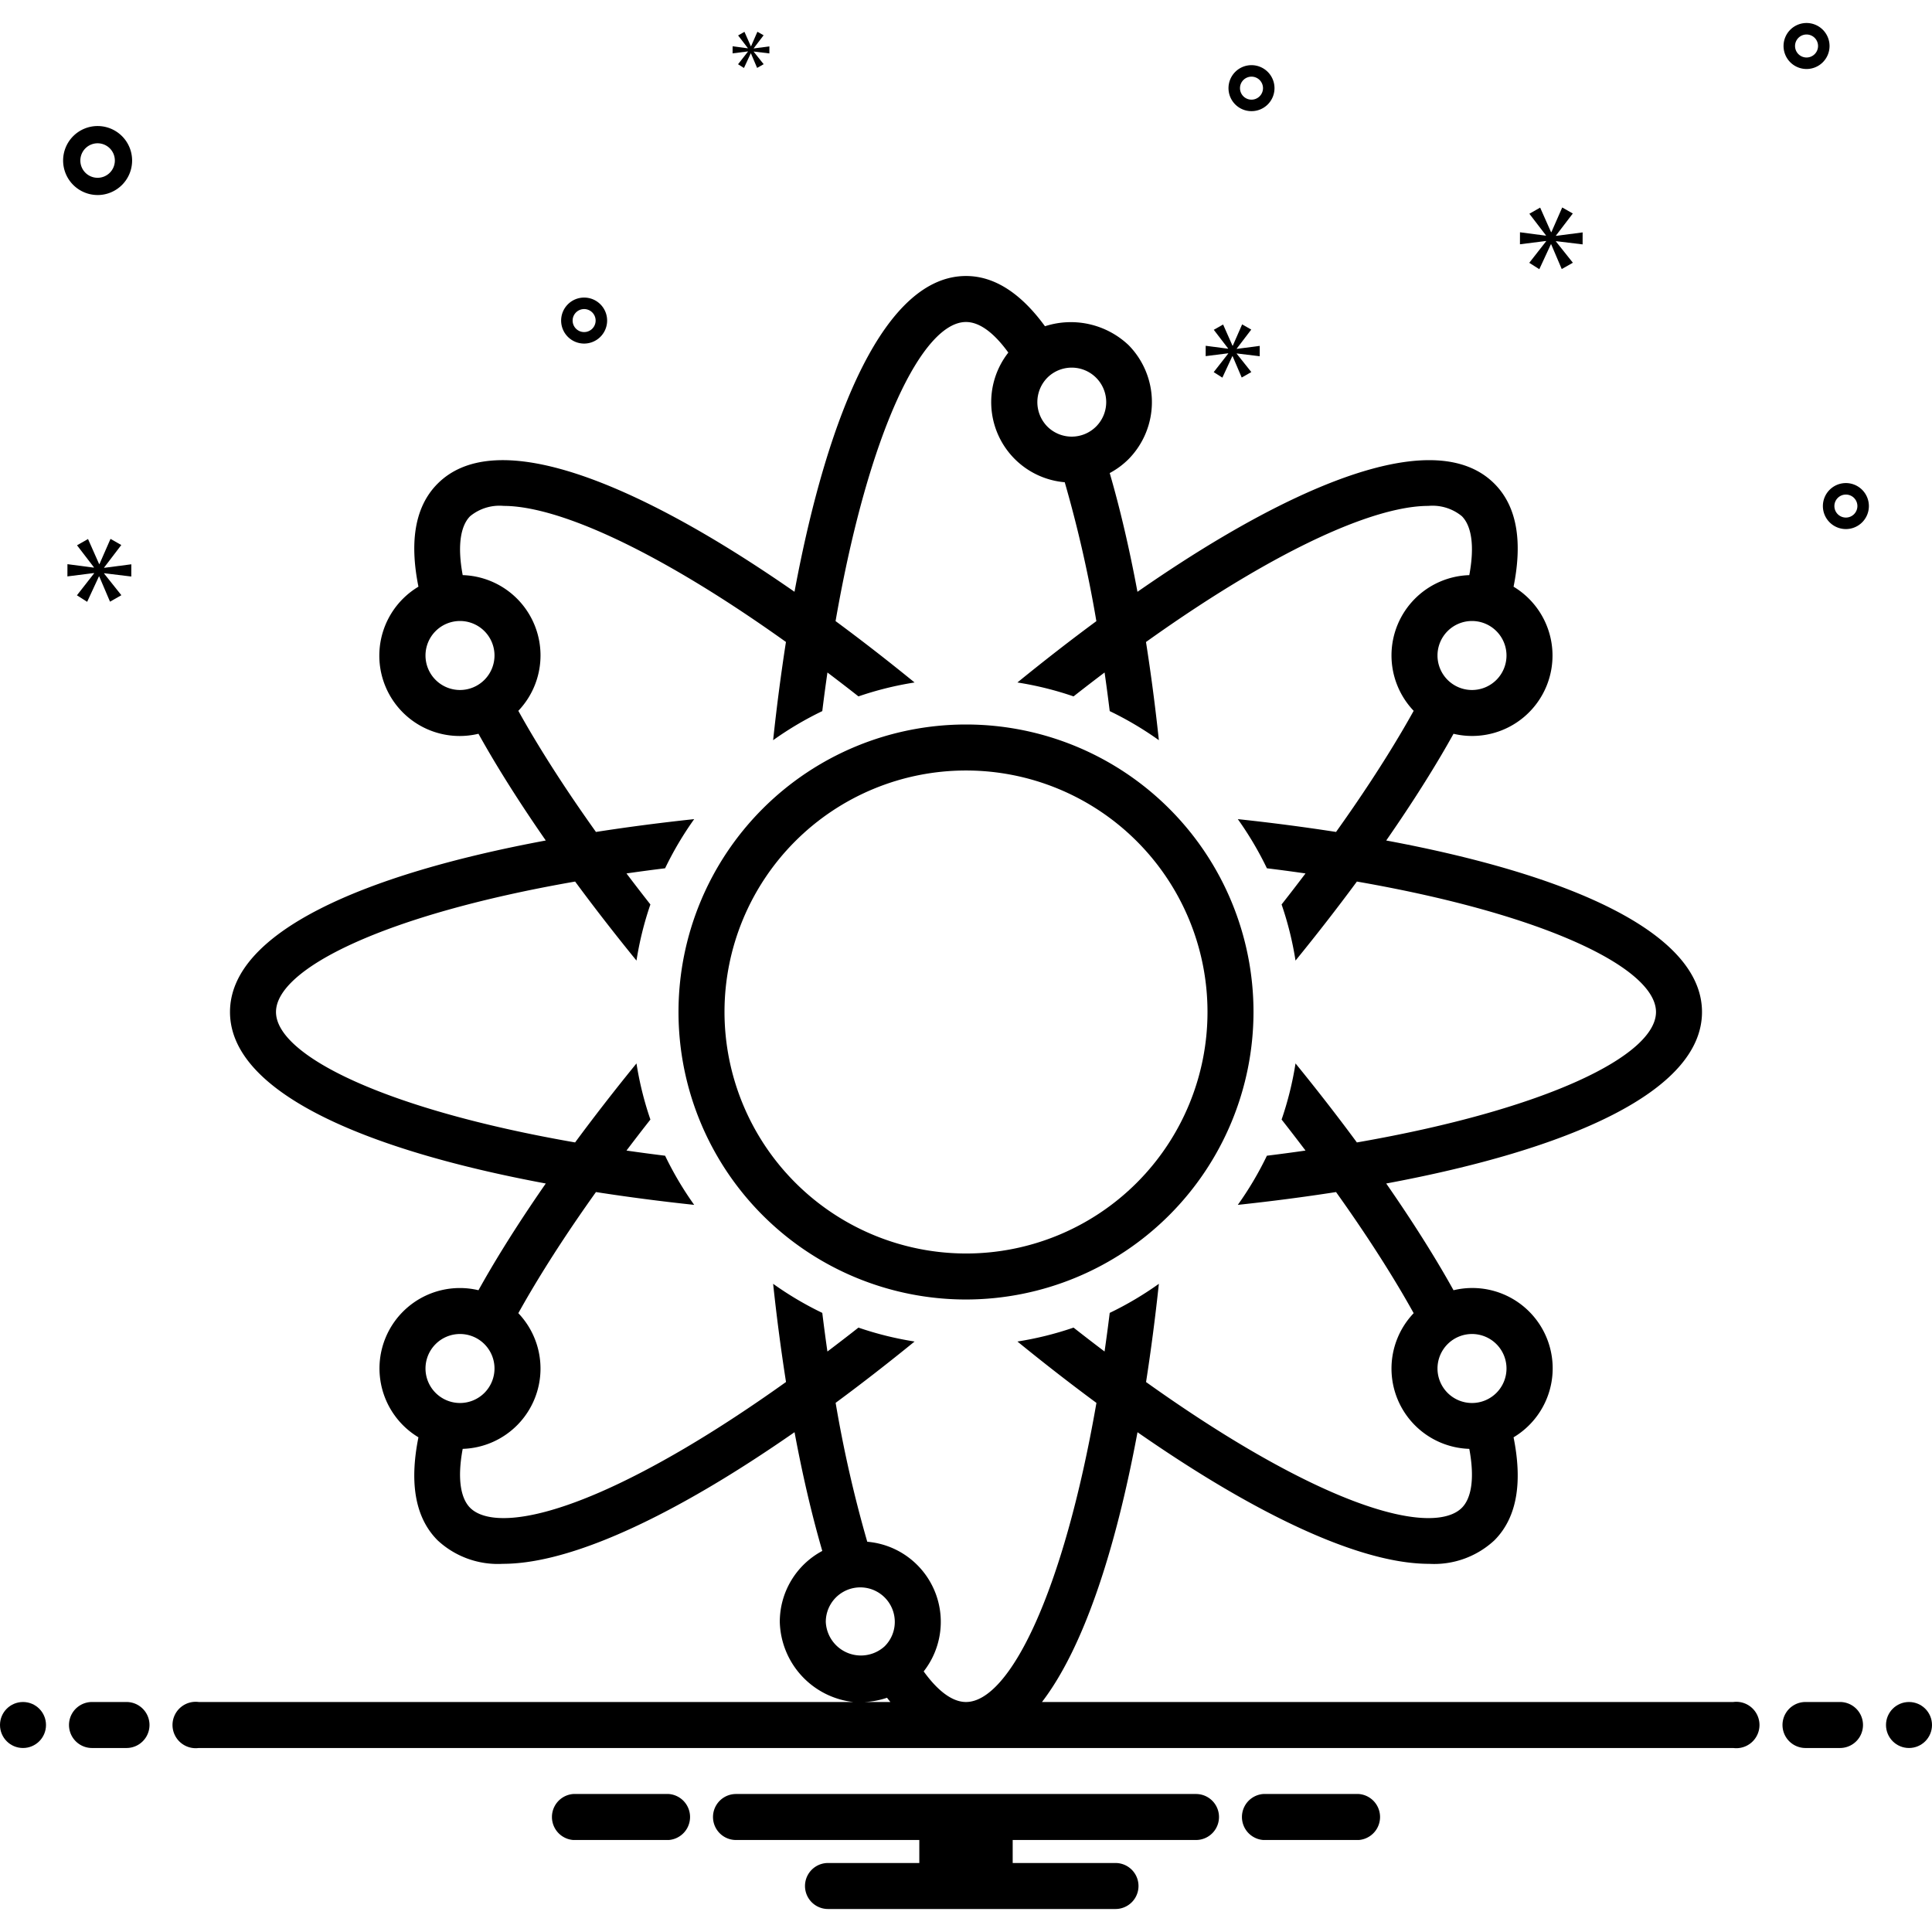 <svg xmlns="http://www.w3.org/2000/svg" data-name="Layer 1" viewBox="0 0 168 168" width="256"
    height="256">
    <circle cx="2" cy="150" r="2" fill="#000" class="color2d4356 svgShape"></circle>
    <path fill="#000"
        d="M11 148H8a2 2 0 0 0 0 4h3a2 2 0 0 0 0-4zm149 0h-3a2 2 0 0 0 0 4h3a2 2 0 0 0 0-4z"
        class="color2d4356 svgShape"></path>
    <circle cx="166" cy="150" r="2" fill="#000" class="color2d4356 svgShape"></circle>
    <path fill="#000"
        d="M118.154 156h-8.308a2.006 2.006 0 0 0 0 4h8.308a2.006 2.006 0 0 0 0-4zm-60 0h-8.308a2.006 2.006 0 0 0 0 4h8.308a2.006 2.006 0 0 0 0-4zM104 156H64a2 2 0 0 0 0 4h15.94v2H72a2 2 0 0 0 0 4h25a2 2 0 0 0 0-4h-8.94v-2H104a2 2 0 0 0 0-4zm5-68a25 25 0 1 0-25 25 25.028 25.028 0 0 0 25-25zm-46 0a21 21 0 1 1 21 21 21.024 21.024 0 0 1-21-21z"
        class="color0bceb2 svgShape"></path>
    <path fill="#000"
        d="M150.721 148H90.607c3.606-4.7 6.392-13.174 8.306-23.459 2.549 1.77 5.038 3.382 7.433 4.795 5.679 3.35 12.622 6.65 17.933 6.65a7.692 7.692 0 0 0 5.665-2.042c2.11-2.11 2.4-5.331 1.67-8.96a6.987 6.987 0 0 0-5.22-12.79 83.583 83.583 0 0 0-1.058-1.848c-1.413-2.395-3.025-4.884-4.795-7.433C136.423 99.958 148 94.925 148 88s-11.577-11.958-27.459-14.913c1.77-2.549 3.382-5.038 4.795-7.433.355-.602.708-1.22 1.057-1.847a6.99 6.99 0 0 0 5.221-12.79c.73-3.63.44-6.851-1.67-8.961-4.84-4.841-15.505-.166-23.598 4.608-2.397 1.413-4.887 3.027-7.437 4.798-.691-3.71-1.497-7.178-2.412-10.326a6.975 6.975 0 0 0 1.646-1.219 7.068 7.068 0 0 0 0-9.9 7.3 7.3 0 0 0-7.276-1.648C88.84 25.591 86.55 24 84 24c-6.925 0-11.958 11.577-14.913 27.459-2.549-1.77-5.038-3.382-7.433-4.795-8.093-4.773-18.759-9.451-23.598-4.608-2.11 2.11-2.4 5.331-1.67 8.96a6.987 6.987 0 0 0 5.22 12.79c.35.629.703 1.246 1.058 1.848 1.413 2.395 3.025 4.884 4.795 7.433C31.577 76.042 20 81.075 20 88s11.577 11.958 27.459 14.913c-1.77 2.549-3.382 5.038-4.795 7.433-.355.602-.708 1.22-1.057 1.847a6.99 6.99 0 0 0-5.221 12.79c-.73 3.63-.44 6.851 1.67 8.961a7.691 7.691 0 0 0 5.665 2.041c5.31 0 12.255-3.3 17.933-6.65 2.397-1.412 4.887-3.026 7.437-4.797.691 3.71 1.497 7.178 2.412 10.326a6.986 6.986 0 0 0-3.695 6.169A7.198 7.198 0 0 0 74.195 148H17.279a2.017 2.017 0 1 0 0 4H150.72a2.017 2.017 0 1 0 0-4zM128 116a3 3 0 1 1-3 3 3.003 3.003 0 0 1 3-3zm3-59a3 3 0 1 1-3-3 3.003 3.003 0 0 1 3 3zM91.071 32.846a3 3 0 1 1 0 4.243 3.03 3.03 0 0 1 0-4.243zM40 60a3 3 0 1 1 3-3 3.003 3.003 0 0 1-3 3zm-3 59a3 3 0 1 1 3 3 3.003 3.003 0 0 1-3-3zm34.503-4.835a29.017 29.017 0 0 1-4.274-2.529q.469 4.394 1.12 8.537c-3.007 2.148-5.933 4.07-8.726 5.718-11.114 6.553-16.966 6.994-18.739 5.225-.81-.81-1.14-2.495-.65-5.128a6.984 6.984 0 0 0 4.838-11.799c.327-.587.67-1.189 1.037-1.811 1.647-2.792 3.567-5.715 5.713-8.721 2.758.429 5.615.802 8.542 1.114a29.015 29.015 0 0 1-2.529-4.274c-1.147-.14-2.263-.291-3.358-.448.678-.894 1.366-1.792 2.08-2.697a28.725 28.725 0 0 1-1.211-4.88q-2.832 3.477-5.337 6.87C33.425 96.457 24 91.755 24 88s9.425-8.456 26.01-11.343q2.497 3.386 5.336 6.872a28.725 28.725 0 0 1 1.21-4.881 175.673 175.673 0 0 1-2.079-2.697c1.095-.157 2.211-.308 3.358-.448a29.02 29.02 0 0 1 2.529-4.274c-2.927.312-5.784.685-8.542 1.114-2.146-3.006-4.066-5.929-5.713-8.72a85.367 85.367 0 0 1-1.037-1.812 6.984 6.984 0 0 0-4.837-11.8c-.49-2.632-.161-4.317.65-5.127a4.018 4.018 0 0 1 2.906-.893c3.052 0 8.202 1.62 15.832 6.118 2.791 1.647 5.714 3.567 8.72 5.713a179.738 179.738 0 0 0-1.114 8.542 29.017 29.017 0 0 1 4.274-2.529c.14-1.147.291-2.263.448-3.357.894.677 1.792 1.365 2.697 2.078a28.726 28.726 0 0 1 4.88-1.21q-3.477-2.833-6.87-5.337C75.543 37.425 80.245 28 84 28c1.163 0 2.418.915 3.68 2.66a6.989 6.989 0 0 0 4.906 11.275 109.086 109.086 0 0 1 2.75 12.079q-3.382 2.496-6.865 5.332a28.726 28.726 0 0 1 4.881 1.21c.906-.713 1.804-1.402 2.699-2.08q.235 1.64.446 3.359a29.02 29.02 0 0 1 4.274 2.529q-.469-4.394-1.12-8.537c3.007-2.148 5.933-4.07 8.726-5.718 7.63-4.5 12.78-6.118 15.832-6.118a4.023 4.023 0 0 1 2.907.893c.81.81 1.14 2.495.649 5.128a6.984 6.984 0 0 0-4.837 11.799 85.28 85.28 0 0 1-1.037 1.811c-1.647 2.792-3.567 5.715-5.713 8.721a179.729 179.729 0 0 0-8.542-1.114 29.02 29.02 0 0 1 2.529 4.274c1.147.14 2.263.291 3.358.448-.678.894-1.366 1.792-2.08 2.697a28.725 28.725 0 0 1 1.211 4.88q2.832-3.477 5.337-6.871C134.575 79.544 144 84.246 144 88s-9.425 8.456-26.01 11.343q-2.497-3.386-5.336-6.872a28.725 28.725 0 0 1-1.21 4.881c.713.905 1.401 1.803 2.079 2.697-1.095.157-2.211.307-3.358.448a29.015 29.015 0 0 1-2.529 4.274c2.927-.312 5.784-.685 8.542-1.114 2.146 3.006 4.066 5.929 5.713 8.72.366.623.71 1.225 1.037 1.812a6.984 6.984 0 0 0 4.837 11.799c.49 2.633.161 4.318-.65 5.128-1.772 1.772-7.624 1.327-18.738-5.225-2.791-1.647-5.714-3.567-8.72-5.713.429-2.758.802-5.615 1.114-8.542a29.02 29.02 0 0 1-4.274 2.529c-.14 1.147-.291 2.263-.448 3.357a175.512 175.512 0 0 1-2.697-2.078 28.726 28.726 0 0 1-4.88 1.21q3.477 2.833 6.87 5.337C92.457 138.575 87.755 148 84 148c-1.163 0-2.418-.915-3.68-2.66a6.99 6.99 0 0 0-.562-9.257 6.967 6.967 0 0 0-4.344-2.018 109.07 109.07 0 0 1-2.75-12.079q3.382-2.496 6.865-5.332a28.726 28.726 0 0 1-4.881-1.21c-.906.713-1.804 1.402-2.699 2.08q-.235-1.64-.446-3.359zm.305 26.868a3 3 0 0 1 6 0 2.98 2.98 0 0 1-.88 2.121 3.058 3.058 0 0 1-5.12-2.12zm5.325 6.598c.095.13.193.244.29.369h-2.236a7.047 7.047 0 0 0 1.946-.37zM8.482 16.96a3 3 0 1 0-2.994-3.007 3.003 3.003 0 0 0 2.994 3.006zm.008-4.5a1.5 1.5 0 1 1-1.503 1.496A1.501 1.501 0 0 1 8.49 12.46zm152.026 29.546a2 2 0 1 0 1.996 2.004 2.002 2.002 0 0 0-1.996-2.004zm-.005 3a1 1 0 1 1 1.001-.998 1.001 1.001 0 0 1-1.001.998zM108.83 5.666a2 2 0 1 0 1.996 2.004 2.002 2.002 0 0 0-1.996-2.004zm-.005 3a1 1 0 1 1 1.001-.998 1.001 1.001 0 0 1-1.001.998zM157.094 2a2 2 0 1 0 1.997 2.004A2.002 2.002 0 0 0 157.094 2zm-.005 3a1 1 0 1 1 1.002-.998 1.001 1.001 0 0 1-1.002.998zM52.794 27.88a2 2 0 1 0-2.004 1.996 2.002 2.002 0 0 0 2.004-1.996zm-3-.006a1 1 0 1 1 .998 1.002 1.001 1.001 0 0 1-.998-1.002z"
        class="color2d4356 svgShape"></path>
    <path fill="#000"
        d="m9.057 49.346 1.49-1.953-.938-.534-.958 2.188h-.032l-.965-2.176-.957.546 1.468 1.912v.031l-2.3-.302-.003 1.064 2.317-.293v.032l-1.49 1.905.89.566 1.022-2.205h.031l.935 2.193.987-.562-1.499-1.88.001-.032 2.361.287.002-1.064-2.363.308.001-.031zM65.038 4.489l-.859 1.098.513.325.589-1.269h.017l.539 1.262.568-.323-.863-1.083v-.018l1.36.165.001-.613-1.36.178v-.018l.858-1.125-.54-.307-.552 1.26h-.018l-.556-1.253-.551.314.845 1.101v.018l-1.324-.174-.002.613 1.335-.169v.018zM137.618 21.252l.002-1.044-2.318.303.001-.031 1.462-1.915-.92-.524-.941 2.147-.031-.001-.947-2.134-.938.535 1.44 1.875v.031l-2.256-.296-.003 1.043 2.273-.286v.03l-1.462 1.869.873.555 1.003-2.163.03.001.917 2.15.968-.55-1.47-1.845.001-.031 2.316.281zM107.544 30.312l1.261-1.653-.794-.451-.811 1.851h-.027l-.816-1.841-.81.461 1.242 1.618v.027l-1.946-.256-.002.9 1.96-.247v.026l-1.261 1.612.754.479.865-1.865h.026l.79 1.855.836-.475-1.268-1.591v-.027l1.998.242.002-.9-1.999.261v-.026z"
        class="color0bceb2 svgShape"></path>
</svg>